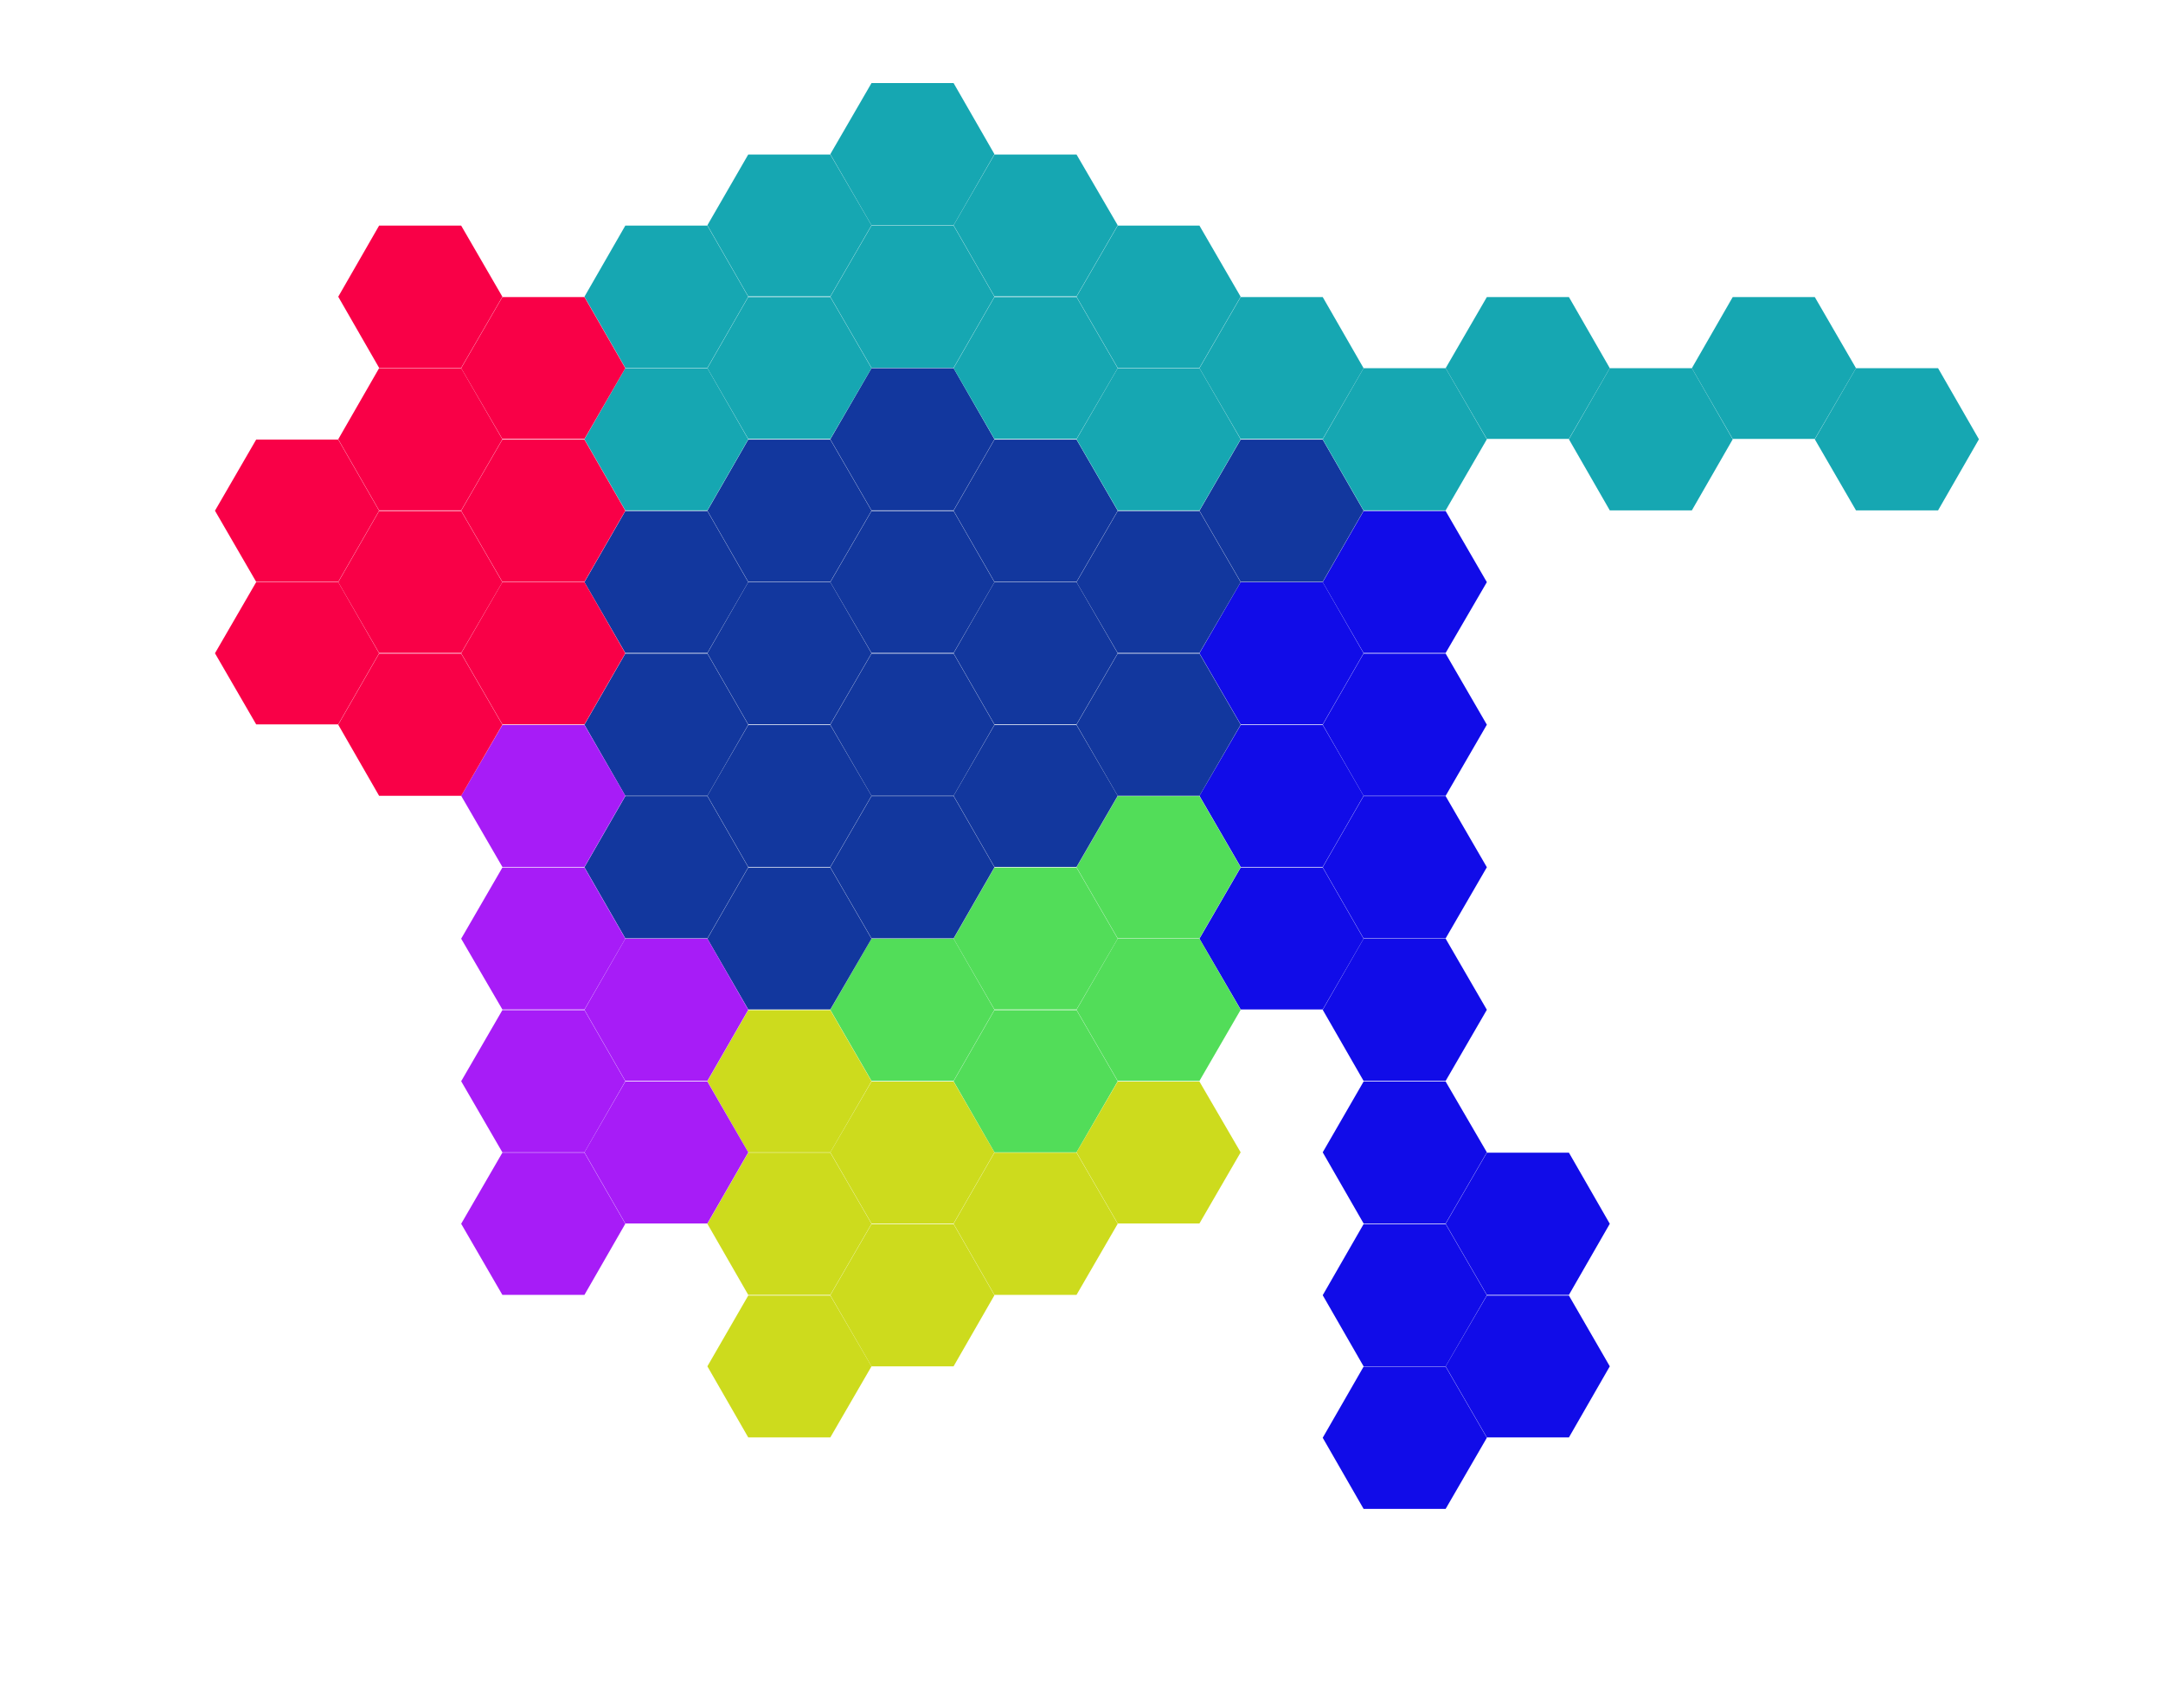 <?xml version="1.0" encoding="utf-8"?>
<!-- Generator: Adobe Illustrator 20.1.0, SVG Export Plug-In . SVG Version: 6.00 Build 0)  -->
<svg version="1.1" id="Layer_1" xmlns="http://www.w3.org/2000/svg" xmlns:xlink="http://www.w3.org/1999/xlink" x="0px" y="0px"
	 viewBox="0 0 651 514" style="enable-background:new 0 0 651 514;" xml:space="preserve">
<style type="text/css">
	.st0{fill:#110CE8;}
	.st1{fill:#52DD59;}
	.st2{fill:#CDDB1D;}
	.st3{fill:#12379E;}
	.st4{fill:#16A7B2;}
	.st5{fill:#A71CF7;}
	.st6{fill:#F90047;}
</style>
<g id="Oklahoma">
	<polygon class="st0" points="435.1,411.3 447.5,432.7 435.1,454.1 410.4,454.1 398.1,432.7 410.4,411.3 	"/>
	<polygon class="st0" points="447.5,389.9 435.1,411.2 447.5,432.6 472.2,432.6 484.5,411.2 472.2,389.9 	"/>
	<polygon class="st0" points="435.1,368.4 447.5,389.8 435.1,411.2 410.4,411.2 398.1,389.8 410.4,368.4 	"/>
	<polygon class="st0" points="447.5,346.9 435.1,368.3 447.5,389.7 472.2,389.7 484.5,368.3 472.2,346.9 	"/>
	<polygon class="st0" points="435.1,325.5 447.5,346.8 435.1,368.2 410.4,368.2 398.1,346.8 410.4,325.5 	"/>
	<polygon class="st0" points="435.1,282.5 447.5,303.9 435.1,325.3 410.4,325.3 398.1,303.9 410.4,282.5 	"/>
	<polygon class="st0" points="435.1,239.6 447.5,261 435.1,282.4 410.4,282.4 398.1,261 410.4,239.6 	"/>
	<polygon class="st0" points="435.1,196.7 447.5,218.1 435.1,239.5 410.4,239.5 398.1,218.1 410.4,196.7 	"/>
	<polygon class="st0" points="435.1,153.8 447.5,175.2 435.1,196.5 410.4,196.5 398.1,175.2 410.4,153.8 	"/>
	<polygon class="st0" points="373.4,261.1 361,282.5 373.4,303.8 398.1,303.8 410.4,282.5 398.1,261.1 	"/>
	<polygon class="st0" points="373.4,218.2 361,239.5 373.4,260.9 398.1,260.9 410.4,239.5 398.1,218.2 	"/>
	<polygon class="st0" points="373.4,175.2 361,196.6 373.4,218 398.1,218 410.4,196.6 398.1,175.2 	"/>
</g>
<g id="Texas">
	<polygon class="st1" points="361,282.5 373.4,303.9 361,325.3 336.4,325.3 324,303.9 336.4,282.5 	"/>
	<polygon class="st1" points="361,239.6 373.4,261 361,282.4 336.4,282.4 324,261 336.4,239.6 	"/>
	<polygon class="st1" points="299.3,304 287,325.4 299.3,346.8 324,346.8 336.4,325.4 324,304 	"/>
	<polygon class="st1" points="287,282.5 299.3,303.9 287,325.3 262.3,325.3 249.9,303.9 262.3,282.5 	"/>
	<polygon class="st1" points="299.3,261.1 287,282.5 299.3,303.8 324,303.8 336.4,282.5 324,261.1 	"/>
</g>
<g id="Arizona">
	<polygon class="st2" points="361,325.5 373.4,346.8 361,368.2 336.4,368.2 324,346.8 336.4,325.5 	"/>
	<polygon class="st2" points="287,368.4 299.3,389.8 287,411.2 262.3,411.2 249.9,389.8 262.3,368.4 	"/>
	<polygon class="st2" points="299.3,346.9 287,368.3 299.3,389.7 324,389.7 336.4,368.3 324,346.9 	"/>
	<polygon class="st2" points="287,325.5 299.3,346.8 287,368.2 262.3,368.2 249.9,346.8 262.3,325.5 	"/>
	<polygon class="st2" points="225.2,389.9 212.9,411.2 225.2,432.6 249.9,432.6 262.3,411.2 249.9,389.9 	"/>
	<polygon class="st2" points="225.2,346.9 212.9,368.3 225.2,389.7 249.9,389.7 262.3,368.3 249.9,346.9 	"/>
	<polygon class="st2" points="225.2,304 212.9,325.4 225.2,346.8 249.9,346.8 262.3,325.4 249.9,304 	"/>
</g>
<g id="Virginia">
	<polygon class="st3" points="361,196.7 373.4,218.1 361,239.5 336.4,239.5 324,218.1 336.4,196.7 	"/>
	<polygon class="st3" points="361,153.8 373.4,175.2 361,196.5 336.4,196.5 324,175.2 336.4,153.8 	"/>
	<polygon class="st3" points="373.4,132.3 361,153.7 373.4,175.1 398.1,175.1 410.4,153.7 398.1,132.3 	"/>
	<polygon class="st3" points="287,239.6 299.3,261 287,282.4 262.3,282.4 249.9,261 262.3,239.6 	"/>
	<polygon class="st3" points="299.3,218.2 287,239.5 299.3,260.9 324,260.9 336.4,239.5 324,218.2 	"/>
	<polygon class="st3" points="287,196.7 299.3,218.1 287,239.5 262.3,239.5 249.9,218.1 262.3,196.7 	"/>
	<polygon class="st3" points="299.3,175.2 287,196.6 299.3,218 324,218 336.4,196.6 324,175.2 	"/>
	<polygon class="st3" points="287,153.8 299.3,175.2 287,196.5 262.3,196.5 249.9,175.2 262.3,153.8 	"/>
	<polygon class="st3" points="299.3,132.3 287,153.7 299.3,175.1 324,175.1 336.4,153.7 324,132.3 	"/>
	<polygon class="st3" points="287,110.8 299.3,132.2 287,153.6 262.3,153.6 249.9,132.2 262.3,110.8 	"/>
	<polygon class="st3" points="225.2,261.1 212.9,282.5 225.2,303.8 249.9,303.8 262.3,282.5 249.9,261.1 	"/>
	<polygon class="st3" points="212.9,239.6 225.2,261 212.9,282.4 188.2,282.4 175.9,261 188.2,239.6 	"/>
	<polygon class="st3" points="225.2,218.2 212.9,239.5 225.2,260.9 249.9,260.9 262.3,239.5 249.9,218.2 	"/>
	<polygon class="st3" points="212.9,196.7 225.2,218.1 212.9,239.5 188.2,239.5 175.9,218.1 188.2,196.7 	"/>
	<polygon class="st3" points="225.2,175.2 212.9,196.6 225.2,218 249.9,218 262.3,196.6 249.9,175.2 	"/>
	<polygon class="st3" points="212.9,153.8 225.2,175.2 212.9,196.5 188.2,196.5 175.9,175.2 188.2,153.8 	"/>
	<polygon class="st3" points="225.2,132.3 212.9,153.7 225.2,175.1 249.9,175.1 262.3,153.7 249.9,132.3 	"/>
</g>
<g id="New_York">
	<polygon class="st4" points="583.3,110.8 595.6,132.2 583.3,153.6 558.6,153.6 546.2,132.2 558.6,110.8 	"/>
	<polygon class="st4" points="509.2,110.8 521.5,132.2 509.2,153.6 484.5,153.6 472.2,132.2 484.5,110.8 	"/>
	<polygon class="st4" points="521.5,89.4 509.2,110.8 521.5,132.1 546.2,132.1 558.6,110.8 546.2,89.4 	"/>
	<polygon class="st4" points="435.1,110.8 447.5,132.2 435.1,153.6 410.4,153.6 398.1,132.2 410.4,110.8 	"/>
	<polygon class="st4" points="447.5,89.4 435.1,110.8 447.5,132.1 472.2,132.1 484.5,110.8 472.2,89.4 	"/>
	<polygon class="st4" points="361,110.8 373.4,132.2 361,153.6 336.4,153.6 324,132.2 336.4,110.8 	"/>
	<polygon class="st4" points="373.4,89.4 361,110.8 373.4,132.1 398.1,132.1 410.4,110.8 398.1,89.4 	"/>
	<polygon class="st4" points="361,67.9 373.4,89.3 361,110.7 336.4,110.7 324,89.3 336.4,67.9 	"/>
	<polygon class="st4" points="299.3,89.4 287,110.8 299.3,132.1 324,132.1 336.4,110.8 324,89.4 	"/>
	<polygon class="st4" points="287,67.9 299.3,89.3 287,110.7 262.3,110.7 249.9,89.3 262.3,67.9 	"/>
	<polygon class="st4" points="299.3,46.5 287,67.8 299.3,89.2 324,89.2 336.4,67.8 324,46.5 	"/>
	<polygon class="st4" points="287,25 299.3,46.4 287,67.8 262.3,67.8 249.9,46.4 262.3,25 	"/>
	<polygon class="st4" points="212.9,110.8 225.2,132.2 212.9,153.6 188.2,153.6 175.9,132.2 188.2,110.8 	"/>
	<polygon class="st4" points="225.2,89.4 212.9,110.8 225.2,132.1 249.9,132.1 262.3,110.8 249.9,89.4 	"/>
	<polygon class="st4" points="212.9,67.9 225.2,89.3 212.9,110.7 188.2,110.7 175.9,89.3 188.2,67.9 	"/>
	<polygon class="st4" points="225.2,46.5 212.9,67.8 225.2,89.2 249.9,89.2 262.3,67.8 249.9,46.5 	"/>
</g>
<g id="Iowa">
	<polygon class="st5" points="212.9,325.5 225.2,346.8 212.9,368.2 188.2,368.2 175.9,346.8 188.2,325.5 	"/>
	<polygon class="st5" points="212.9,282.5 225.2,303.9 212.9,325.3 188.2,325.3 175.9,303.9 188.2,282.5 	"/>
	<polygon class="st5" points="151.2,346.9 138.8,368.3 151.2,389.7 175.9,389.7 188.2,368.3 175.9,346.9 	"/>
	<polygon class="st5" points="151.2,304 138.8,325.4 151.2,346.8 175.9,346.8 188.2,325.4 175.9,304 	"/>
	<polygon class="st5" points="151.2,261.1 138.8,282.5 151.2,303.8 175.9,303.8 188.2,282.5 175.9,261.1 	"/>
	<polygon class="st5" points="151.2,218.2 138.8,239.5 151.2,260.9 175.9,260.9 188.2,239.5 175.9,218.2 	"/>
</g>
<g id="California">
	<polygon class="st6" points="138.8,196.7 151.2,218.1 138.8,239.5 114.1,239.5 101.8,218.1 114.1,196.7 	"/>
	<polygon class="st6" points="151.2,175.2 138.8,196.6 151.2,218 175.9,218 188.2,196.6 175.9,175.2 	"/>
	<polygon class="st6" points="138.8,153.8 151.2,175.2 138.8,196.5 114.1,196.5 101.8,175.2 114.1,153.8 	"/>
	<polygon class="st6" points="151.2,132.3 138.8,153.7 151.2,175.1 175.9,175.1 188.2,153.7 175.9,132.3 	"/>
	<polygon class="st6" points="138.8,110.8 151.2,132.2 138.8,153.6 114.1,153.6 101.8,132.2 114.1,110.8 	"/>
	<polygon class="st6" points="151.2,89.4 138.8,110.8 151.2,132.1 175.9,132.1 188.2,110.8 175.9,89.4 	"/>
	<polygon class="st6" points="138.8,67.9 151.2,89.3 138.8,110.7 114.1,110.7 101.8,89.3 114.1,67.9 	"/>
	<polygon class="st6" points="77.1,175.2 64.7,196.6 77.1,218 101.8,218 114.1,196.6 101.8,175.2 	"/>
	<polygon class="st6" points="77.1,132.3 64.7,153.7 77.1,175.1 101.8,175.1 114.1,153.7 101.8,132.3 	"/>
</g>
</svg>
